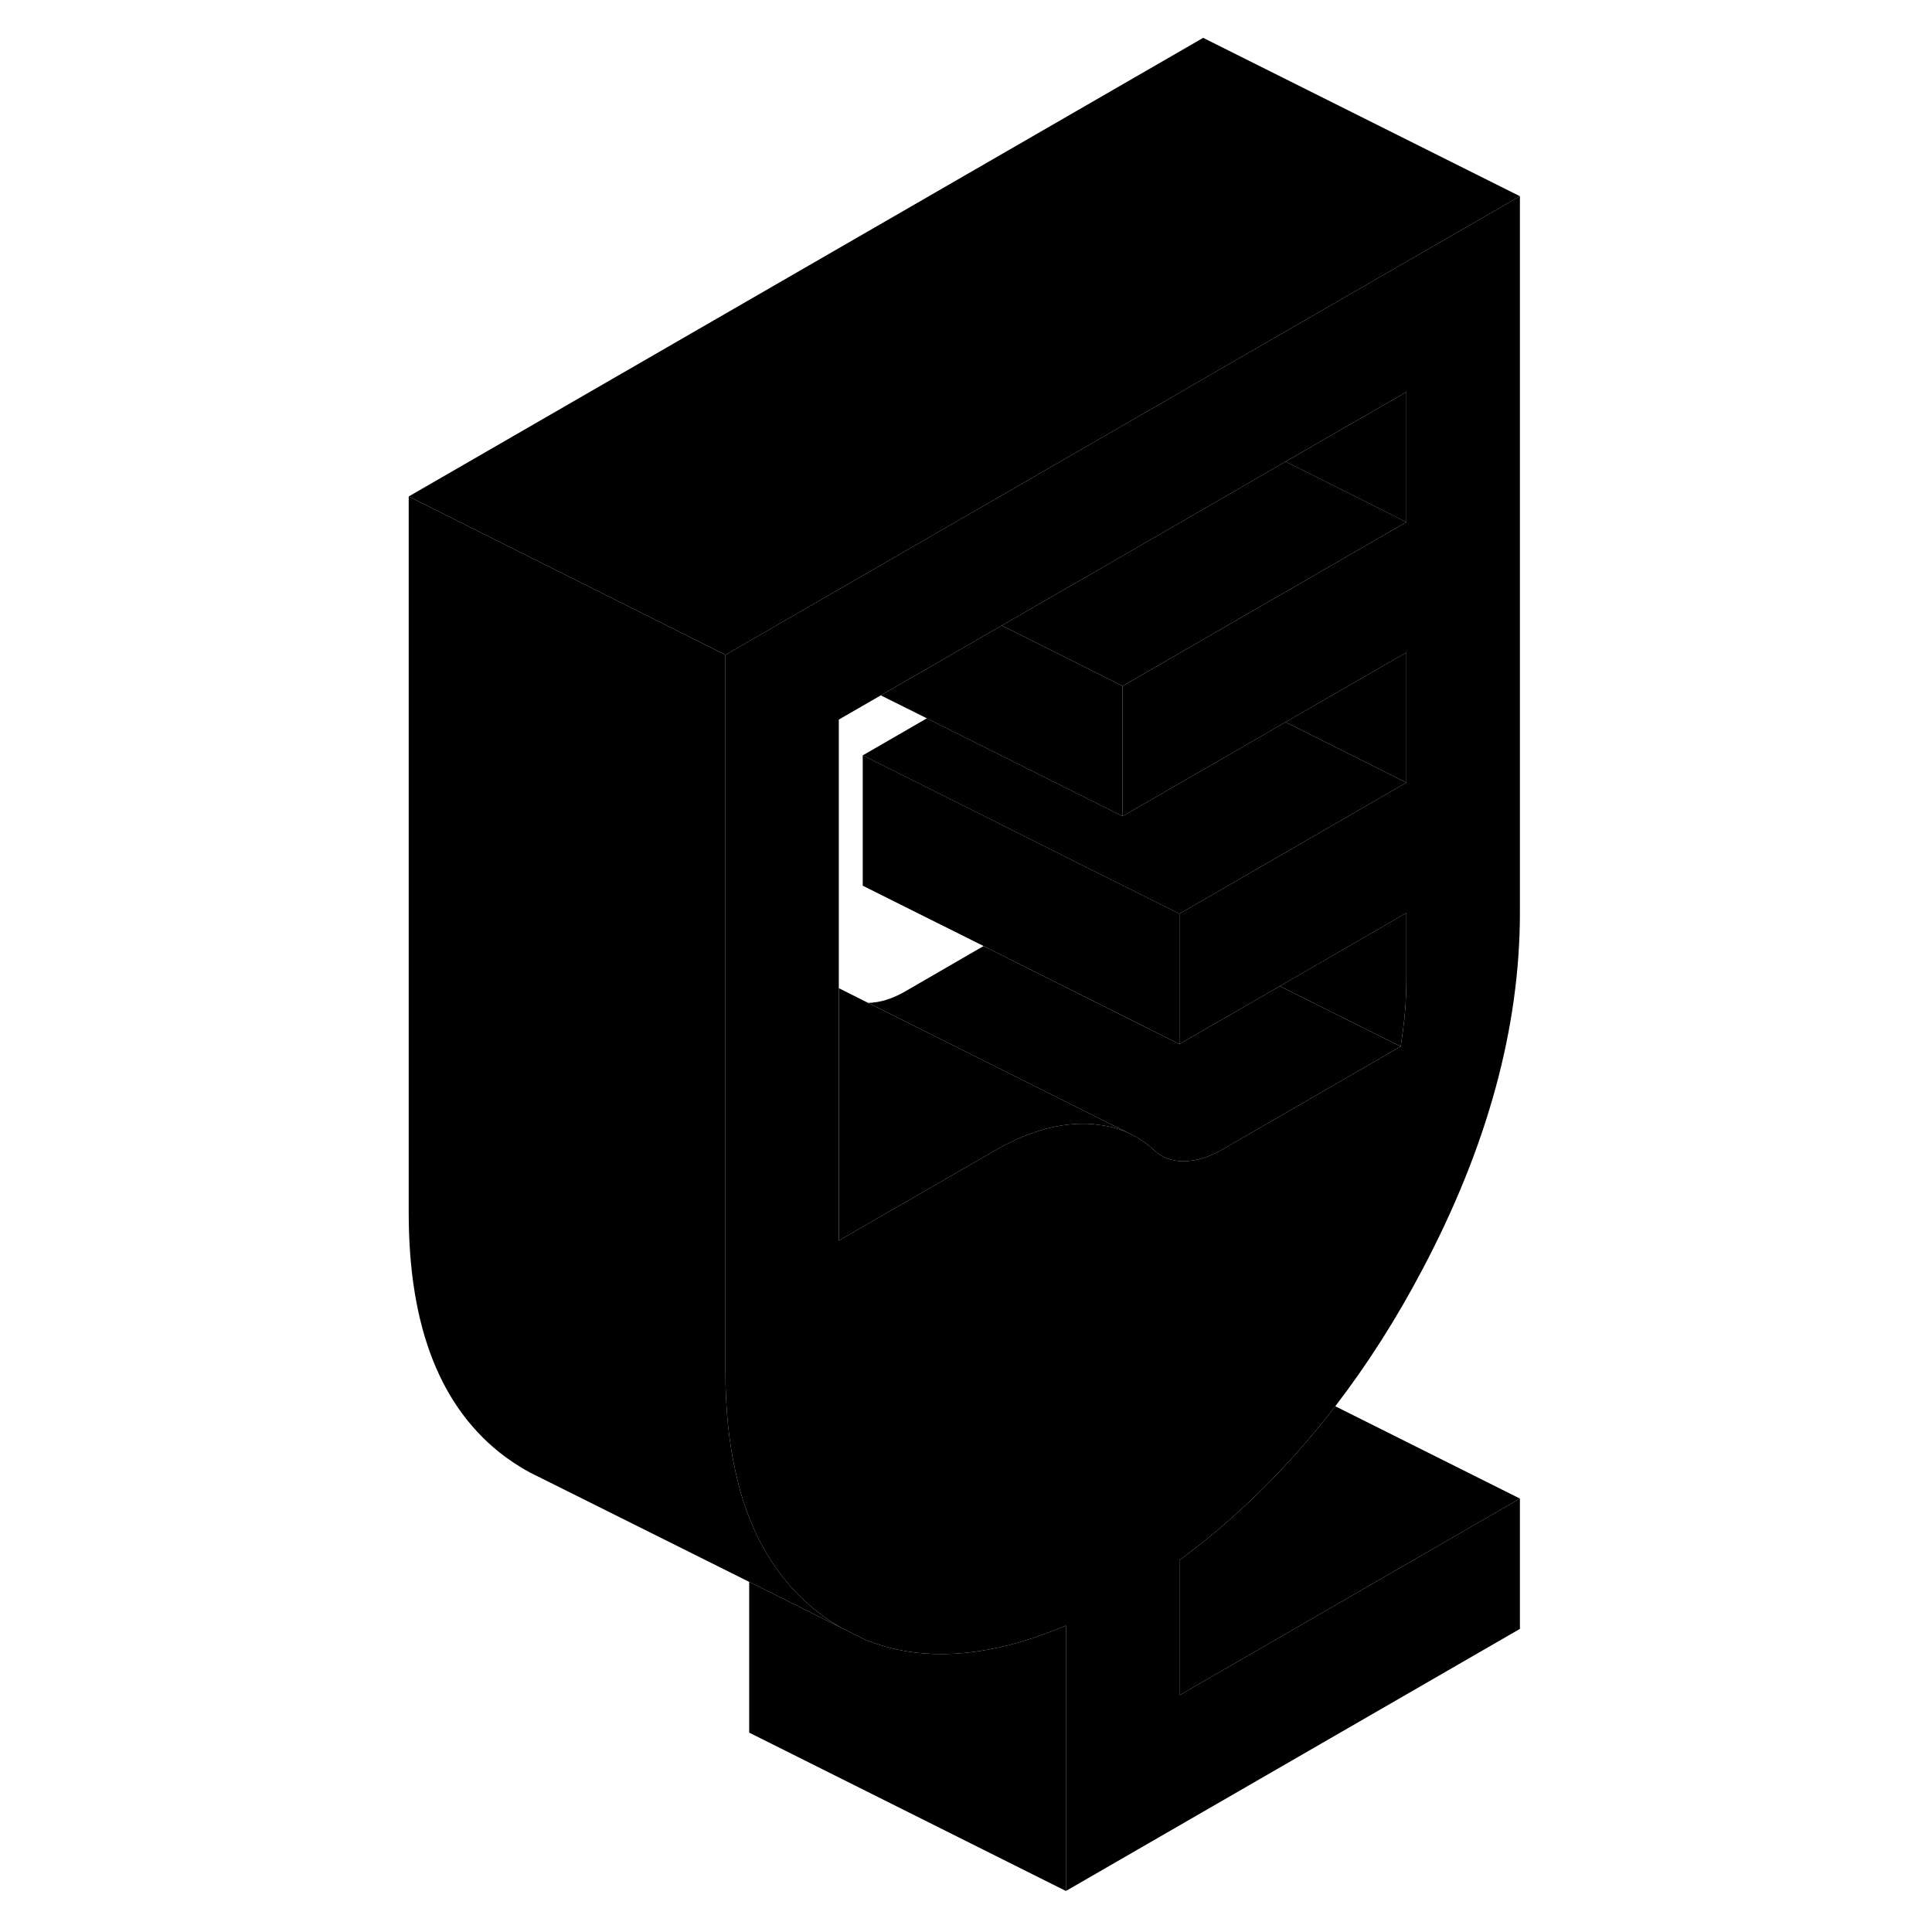 <svg width="48" height="48" viewBox="0 0 75 122" class="pr-icon-iso-duotone-secondary"
     xmlns="http://www.w3.org/2000/svg" stroke-width="1px" stroke-linecap="round" stroke-linejoin="round">
    <path d="M60.819 88.8C62.829 86.18 64.679 83.29 66.339 80.13C70.429 72.39 72.478 64.89 72.478 57.62V12.39L52.478 23.93L50.049 25.34L32.119 35.69L27.389 38.42L22.309 41.35V86.59C22.309 88.94 22.518 91.08 22.959 92.99C23.178 94 23.459 94.94 23.809 95.82C24.829 98.43 26.369 100.49 28.439 102.02C28.858 102.33 29.279 102.6 29.729 102.84L30.998 103.48C31.639 103.75 32.288 103.96 32.968 104.12C36.139 104.85 39.749 104.37 43.809 102.65V119.41L72.478 102.86V94.63L50.978 107.05V98.52C54.618 95.84 57.899 92.6 60.819 88.8ZM49.359 72.61C48.999 72.28 48.599 71.99 48.178 71.76L47.709 71.52C47.139 71.27 46.519 71.1 45.849 71.03C45.549 70.98 45.248 70.96 44.928 70.96C43.169 70.96 41.299 71.51 39.329 72.65L29.468 78.34V45.44L32.119 43.91L39.758 39.5L45.309 36.3L52.478 32.16L57.678 29.15L65.309 24.75V32.97L52.478 40.38L50.039 41.79L47.389 43.32V51.54L52.468 48.61L57.678 45.6L65.309 41.2V49.42L51.239 57.55L50.978 57.7V65.93L57.319 62.27L65.309 57.65V61.76C65.309 62.52 65.278 63.24 65.219 63.92C65.159 64.61 65.069 65.33 64.948 66.08L53.669 72.6C52.828 73.08 52.019 73.32 51.248 73.33C50.468 73.33 49.839 73.09 49.359 72.61Z" class="pr-icon-iso-duotone-primary-stroke" stroke-linejoin="round"/>
    <path d="M65.308 57.649V61.759C65.308 62.519 65.278 63.239 65.218 63.919C65.158 64.609 65.068 65.329 64.948 66.079L57.318 62.269L65.308 57.649Z" class="pr-icon-iso-duotone-primary-stroke" stroke-linejoin="round"/>
    <path d="M65.309 24.75V32.97L57.679 29.15L65.309 24.75Z" class="pr-icon-iso-duotone-primary-stroke" stroke-linejoin="round"/>
    <path d="M65.309 32.969L52.479 40.379L50.039 41.789L47.389 43.319L42.659 40.949L39.759 39.499L45.309 36.299L52.479 32.159L57.679 29.149L65.309 32.969Z" class="pr-icon-iso-duotone-primary-stroke" stroke-linejoin="round"/>
    <path d="M65.309 41.199V49.419L57.679 45.599L65.309 41.199Z" class="pr-icon-iso-duotone-primary-stroke" stroke-linejoin="round"/>
    <path d="M50.978 57.699V65.929L48.819 64.849L38.609 59.739L30.979 55.929V47.699L38.619 51.519L45.129 54.779L50.978 57.699Z" class="pr-icon-iso-duotone-primary-stroke" stroke-linejoin="round"/>
    <path d="M47.389 43.32V51.54L45.309 50.5L42.669 49.18L35.029 45.36L32.119 43.91L39.758 39.5L42.658 40.95L47.389 43.32Z" class="pr-icon-iso-duotone-primary-stroke" stroke-linejoin="round"/>
    <path d="M65.309 49.42L51.239 57.55L50.978 57.7L45.129 54.78L38.619 51.52L30.979 47.7L35.029 45.36L42.669 49.18L45.309 50.5L47.389 51.54L52.468 48.61L57.678 45.6L65.309 49.42Z" class="pr-icon-iso-duotone-primary-stroke" stroke-linejoin="round"/>
    <path d="M47.709 71.52C47.139 71.27 46.519 71.1 45.849 71.03C45.549 70.98 45.249 70.96 44.929 70.96C43.169 70.96 41.299 71.51 39.329 72.65L29.469 78.34V62.4L31.319 63.33H31.329L46.039 70.69L47.709 71.52Z" class="pr-icon-iso-duotone-primary-stroke" stroke-linejoin="round"/>
    <path d="M64.948 66.08L53.669 72.6C52.828 73.08 52.019 73.32 51.248 73.33C50.468 73.33 49.839 73.09 49.359 72.61C48.999 72.28 48.599 71.99 48.178 71.76L47.709 71.52L46.039 70.69L31.329 63.33C32.079 63.31 32.858 63.07 33.669 62.6L38.609 59.74L48.819 64.85L50.978 65.93L57.319 62.27L64.948 66.08Z" class="pr-icon-iso-duotone-primary-stroke" stroke-linejoin="round"/>
    <path d="M43.809 102.65V119.41L23.809 109.41V99.89L29.729 102.84L30.998 103.48C31.639 103.75 32.288 103.96 32.968 104.12C36.139 104.85 39.749 104.37 43.809 102.65Z" class="pr-icon-iso-duotone-primary-stroke" stroke-linejoin="round"/>
    <path d="M72.478 12.39L52.478 23.93L50.049 25.34L32.119 35.69L27.389 38.42L22.309 41.35L9.938 35.17L2.309 31.35L52.478 2.39L72.478 12.39Z" class="pr-icon-iso-duotone-primary-stroke" stroke-linejoin="round"/>
    <path d="M29.729 102.84L23.809 99.89L10.498 93.25C9.789 92.92 9.098 92.5 8.438 92.02C4.348 89 2.309 83.86 2.309 76.59V31.35L9.938 35.17L22.309 41.35V86.59C22.309 88.94 22.518 91.08 22.959 92.99C23.178 94 23.459 94.94 23.809 95.82C24.829 98.43 26.369 100.49 28.439 102.02C28.858 102.33 29.279 102.6 29.729 102.84Z" class="pr-icon-iso-duotone-primary-stroke" stroke-linejoin="round"/>
    <path d="M72.478 94.63L50.978 107.05V98.52C54.618 95.84 57.899 92.6 60.819 88.8L72.478 94.63Z" class="pr-icon-iso-duotone-primary-stroke" stroke-linejoin="round"/>
</svg>